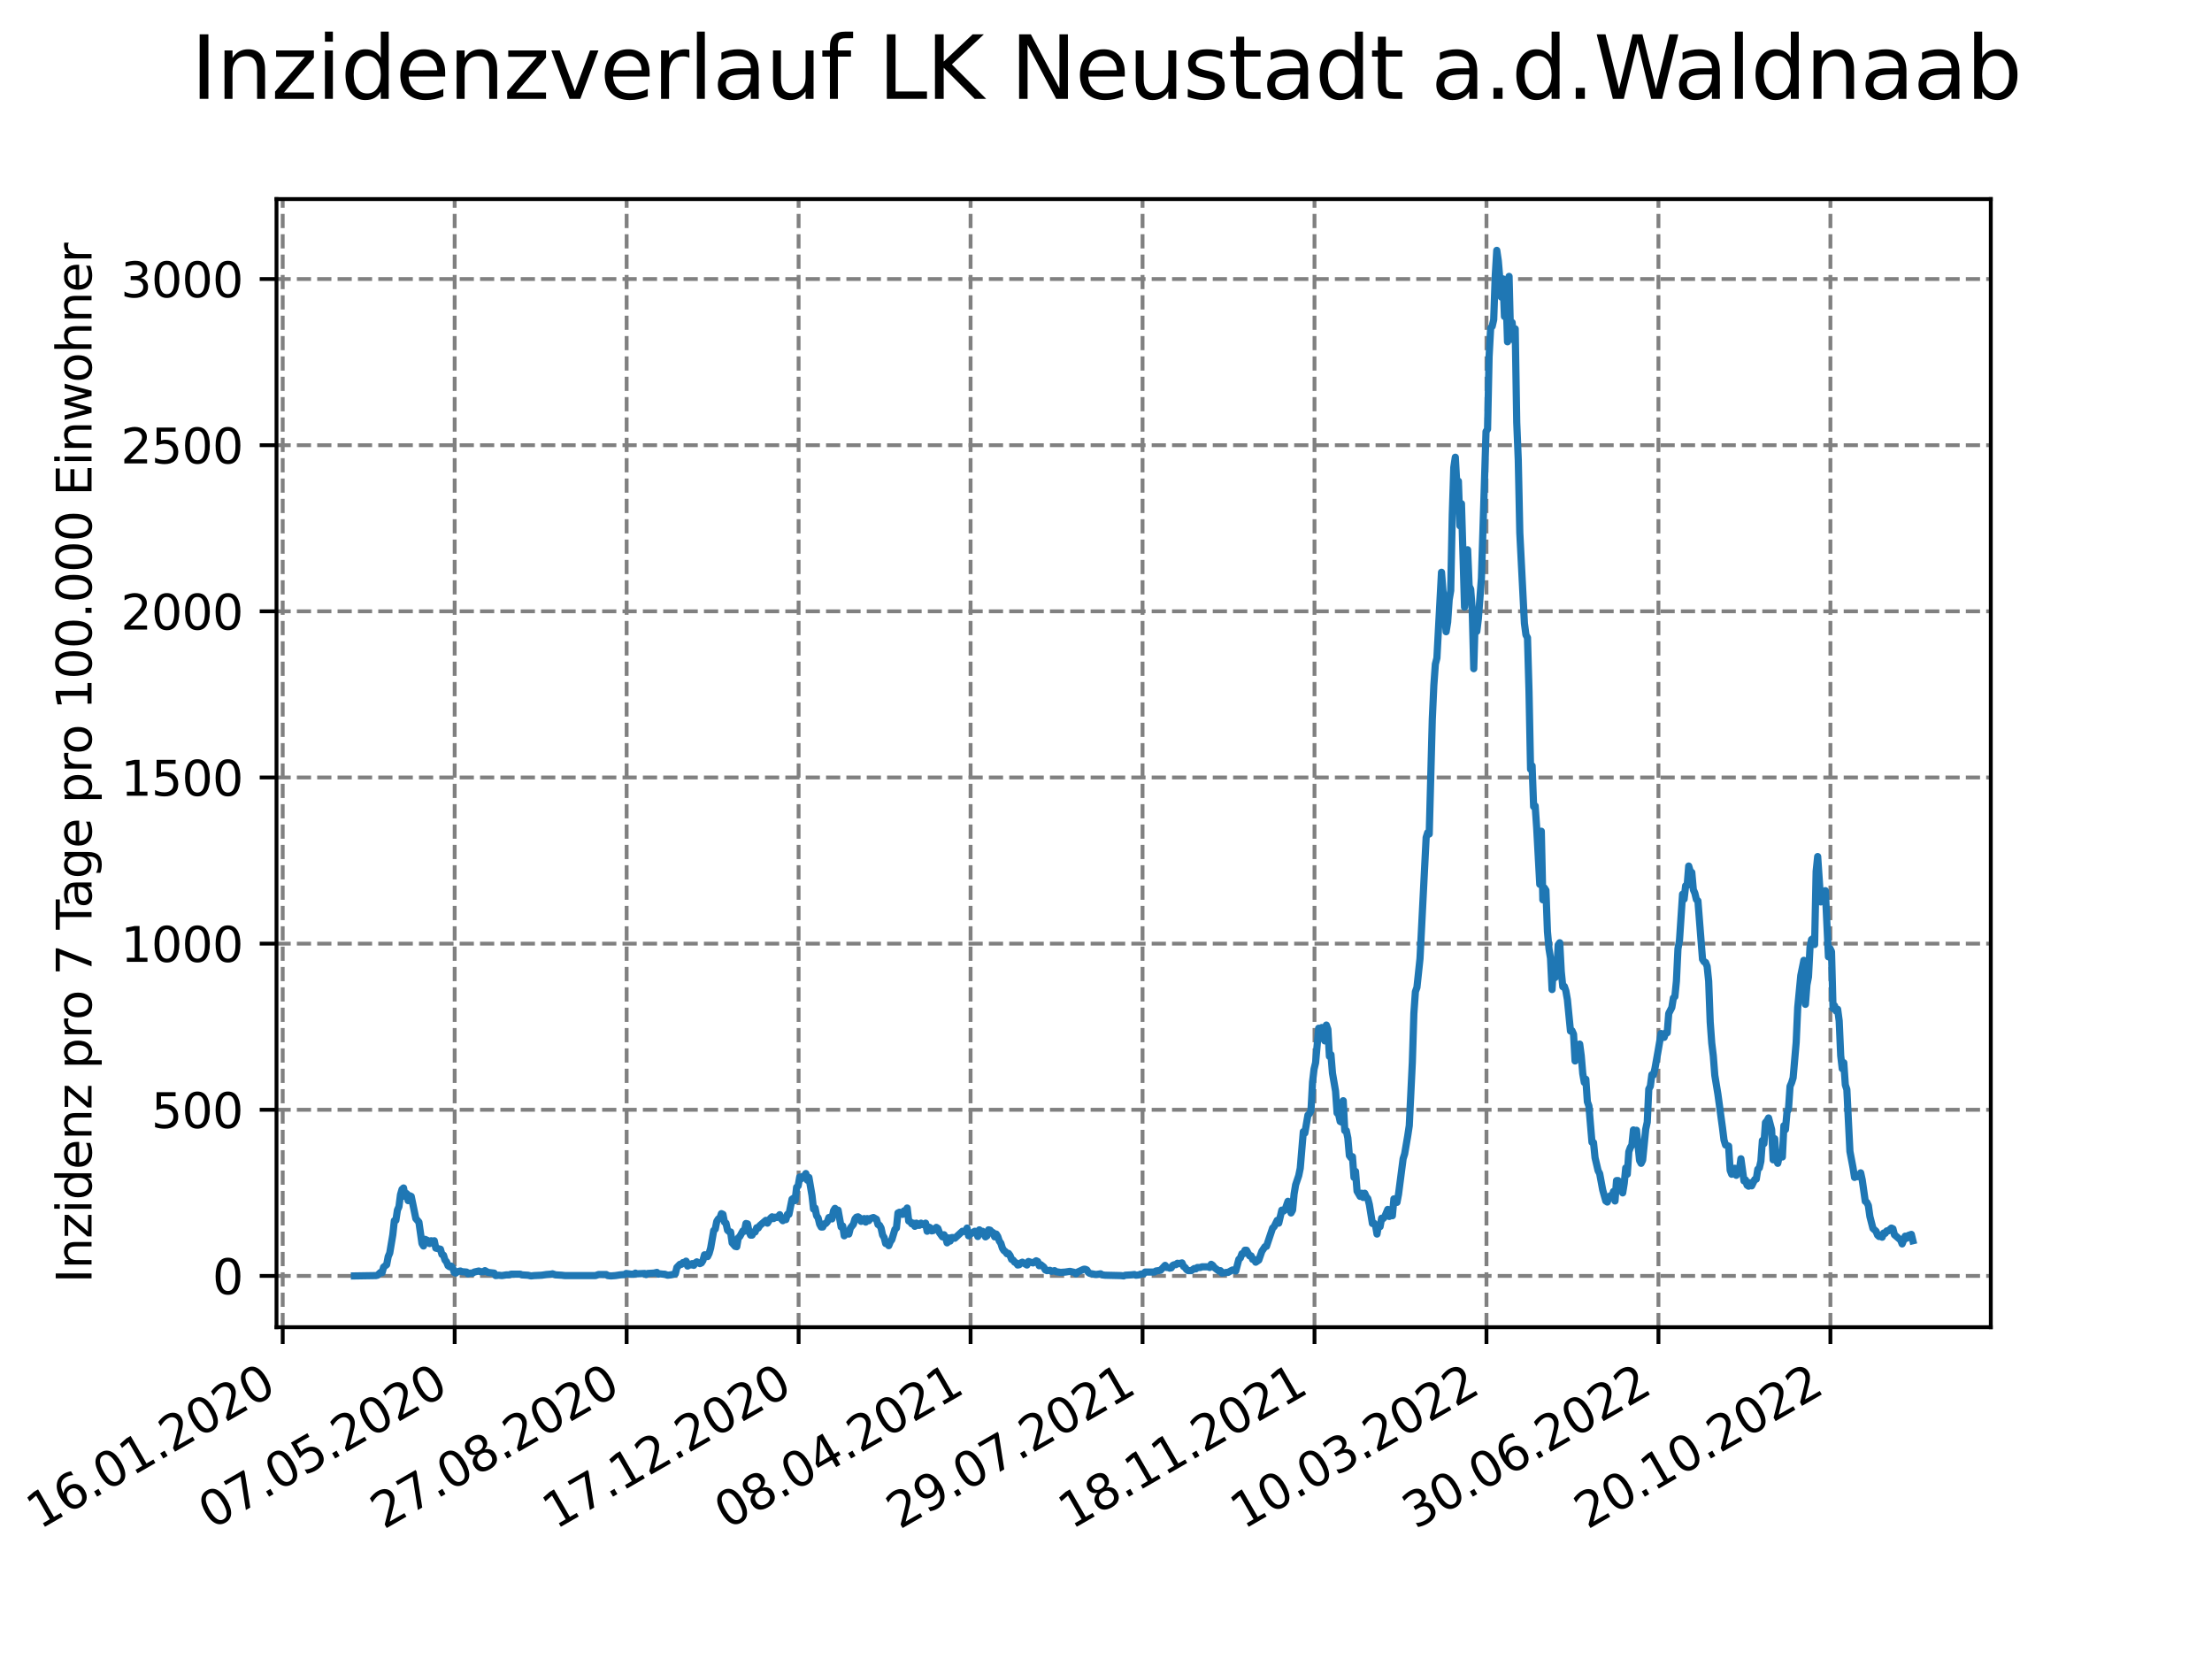 <?xml version="1.0" encoding="utf-8" standalone="no"?>
<!DOCTYPE svg PUBLIC "-//W3C//DTD SVG 1.1//EN"
  "http://www.w3.org/Graphics/SVG/1.1/DTD/svg11.dtd">
<svg xmlns:xlink="http://www.w3.org/1999/xlink" width="460.8pt" height="345.6pt" viewBox="0 0 460.8 345.6" xmlns="http://www.w3.org/2000/svg" version="1.1">
 <defs>
  <style type="text/css">*{stroke-linejoin: round; stroke-linecap: butt}</style>
 </defs>
 <g id="figure_1">
  <g id="patch_1">
   <path d="M 0 345.6 
L 460.8 345.6 
L 460.8 0 
L 0 0 
z
" style="fill: #ffffff"/>
  </g>
  <g id="axes_1">
   <g id="patch_2">
    <path d="M 57.6 276.48 
L 414.72 276.48 
L 414.72 41.472 
L 57.6 41.472 
z
" style="fill: #ffffff"/>
   </g>
   <g id="matplotlib.axis_1">
    <g id="xtick_1">
     <g id="line2d_1">
      <path d="M 58.893 276.48 
L 58.893 41.472 
" clip-path="url(#pfc3d1050f8)" style="fill: none; stroke-dasharray: 2.96,1.28; stroke-dashoffset: 0; stroke: #808080; stroke-width: 0.8"/>
     </g>
     <g id="line2d_2">
      <defs>
       <path id="m22b690019f" d="M 0 0 
L 0 3.5 
" style="stroke: #000000; stroke-width: 0.8"/>
      </defs>
      <g>
       <use xlink:href="#m22b690019f" x="58.893" y="276.48" style="stroke: #000000; stroke-width: 0.8"/>
      </g>
     </g>
     <g id="text_1">
      <!-- 16.01.2020 -->
      <g transform="translate(8.268 318.689) rotate(-30) scale(0.1 -0.1)">
       <defs>
        <path id="DejaVuSans-31" d="M 794 531 
L 1825 531 
L 1825 4091 
L 703 3866 
L 703 4441 
L 1819 4666 
L 2450 4666 
L 2450 531 
L 3481 531 
L 3481 0 
L 794 0 
L 794 531 
z
" transform="scale(0.016)"/>
        <path id="DejaVuSans-36" d="M 2113 2584 
Q 1688 2584 1439 2293 
Q 1191 2003 1191 1497 
Q 1191 994 1439 701 
Q 1688 409 2113 409 
Q 2538 409 2786 701 
Q 3034 994 3034 1497 
Q 3034 2003 2786 2293 
Q 2538 2584 2113 2584 
z
M 3366 4563 
L 3366 3988 
Q 3128 4100 2886 4159 
Q 2644 4219 2406 4219 
Q 1781 4219 1451 3797 
Q 1122 3375 1075 2522 
Q 1259 2794 1537 2939 
Q 1816 3084 2150 3084 
Q 2853 3084 3261 2657 
Q 3669 2231 3669 1497 
Q 3669 778 3244 343 
Q 2819 -91 2113 -91 
Q 1303 -91 875 529 
Q 447 1150 447 2328 
Q 447 3434 972 4092 
Q 1497 4750 2381 4750 
Q 2619 4750 2861 4703 
Q 3103 4656 3366 4563 
z
" transform="scale(0.016)"/>
        <path id="DejaVuSans-2e" d="M 684 794 
L 1344 794 
L 1344 0 
L 684 0 
L 684 794 
z
" transform="scale(0.016)"/>
        <path id="DejaVuSans-30" d="M 2034 4250 
Q 1547 4250 1301 3770 
Q 1056 3291 1056 2328 
Q 1056 1369 1301 889 
Q 1547 409 2034 409 
Q 2525 409 2770 889 
Q 3016 1369 3016 2328 
Q 3016 3291 2770 3770 
Q 2525 4250 2034 4250 
z
M 2034 4750 
Q 2819 4750 3233 4129 
Q 3647 3509 3647 2328 
Q 3647 1150 3233 529 
Q 2819 -91 2034 -91 
Q 1250 -91 836 529 
Q 422 1150 422 2328 
Q 422 3509 836 4129 
Q 1250 4750 2034 4750 
z
" transform="scale(0.016)"/>
        <path id="DejaVuSans-32" d="M 1228 531 
L 3431 531 
L 3431 0 
L 469 0 
L 469 531 
Q 828 903 1448 1529 
Q 2069 2156 2228 2338 
Q 2531 2678 2651 2914 
Q 2772 3150 2772 3378 
Q 2772 3750 2511 3984 
Q 2250 4219 1831 4219 
Q 1534 4219 1204 4116 
Q 875 4013 500 3803 
L 500 4441 
Q 881 4594 1212 4672 
Q 1544 4750 1819 4750 
Q 2544 4750 2975 4387 
Q 3406 4025 3406 3419 
Q 3406 3131 3298 2873 
Q 3191 2616 2906 2266 
Q 2828 2175 2409 1742 
Q 1991 1309 1228 531 
z
" transform="scale(0.016)"/>
       </defs>
       <use xlink:href="#DejaVuSans-31"/>
       <use xlink:href="#DejaVuSans-36" x="63.623"/>
       <use xlink:href="#DejaVuSans-2e" x="127.246"/>
       <use xlink:href="#DejaVuSans-30" x="159.033"/>
       <use xlink:href="#DejaVuSans-31" x="222.656"/>
       <use xlink:href="#DejaVuSans-2e" x="286.279"/>
       <use xlink:href="#DejaVuSans-32" x="318.066"/>
       <use xlink:href="#DejaVuSans-30" x="381.689"/>
       <use xlink:href="#DejaVuSans-32" x="445.312"/>
       <use xlink:href="#DejaVuSans-30" x="508.936"/>
      </g>
     </g>
    </g>
    <g id="xtick_2">
     <g id="line2d_3">
      <path d="M 94.717 276.48 
L 94.717 41.472 
" clip-path="url(#pfc3d1050f8)" style="fill: none; stroke-dasharray: 2.96,1.28; stroke-dashoffset: 0; stroke: #808080; stroke-width: 0.8"/>
     </g>
     <g id="line2d_4">
      <g>
       <use xlink:href="#m22b690019f" x="94.717" y="276.48" style="stroke: #000000; stroke-width: 0.8"/>
      </g>
     </g>
     <g id="text_2">
      <!-- 07.05.2020 -->
      <g transform="translate(44.091 318.689) rotate(-30) scale(0.1 -0.1)">
       <defs>
        <path id="DejaVuSans-37" d="M 525 4666 
L 3525 4666 
L 3525 4397 
L 1831 0 
L 1172 0 
L 2766 4134 
L 525 4134 
L 525 4666 
z
" transform="scale(0.016)"/>
        <path id="DejaVuSans-35" d="M 691 4666 
L 3169 4666 
L 3169 4134 
L 1269 4134 
L 1269 2991 
Q 1406 3038 1543 3061 
Q 1681 3084 1819 3084 
Q 2600 3084 3056 2656 
Q 3513 2228 3513 1497 
Q 3513 744 3044 326 
Q 2575 -91 1722 -91 
Q 1428 -91 1123 -41 
Q 819 9 494 109 
L 494 744 
Q 775 591 1075 516 
Q 1375 441 1709 441 
Q 2250 441 2565 725 
Q 2881 1009 2881 1497 
Q 2881 1984 2565 2268 
Q 2250 2553 1709 2553 
Q 1456 2553 1204 2497 
Q 953 2441 691 2322 
L 691 4666 
z
" transform="scale(0.016)"/>
       </defs>
       <use xlink:href="#DejaVuSans-30"/>
       <use xlink:href="#DejaVuSans-37" x="63.623"/>
       <use xlink:href="#DejaVuSans-2e" x="127.246"/>
       <use xlink:href="#DejaVuSans-30" x="159.033"/>
       <use xlink:href="#DejaVuSans-35" x="222.656"/>
       <use xlink:href="#DejaVuSans-2e" x="286.279"/>
       <use xlink:href="#DejaVuSans-32" x="318.066"/>
       <use xlink:href="#DejaVuSans-30" x="381.689"/>
       <use xlink:href="#DejaVuSans-32" x="445.312"/>
       <use xlink:href="#DejaVuSans-30" x="508.936"/>
      </g>
     </g>
    </g>
    <g id="xtick_3">
     <g id="line2d_5">
      <path d="M 130.541 276.48 
L 130.541 41.472 
" clip-path="url(#pfc3d1050f8)" style="fill: none; stroke-dasharray: 2.96,1.28; stroke-dashoffset: 0; stroke: #808080; stroke-width: 0.8"/>
     </g>
     <g id="line2d_6">
      <g>
       <use xlink:href="#m22b690019f" x="130.541" y="276.48" style="stroke: #000000; stroke-width: 0.8"/>
      </g>
     </g>
     <g id="text_3">
      <!-- 27.08.2020 -->
      <g transform="translate(79.915 318.689) rotate(-30) scale(0.1 -0.1)">
       <defs>
        <path id="DejaVuSans-38" d="M 2034 2216 
Q 1584 2216 1326 1975 
Q 1069 1734 1069 1313 
Q 1069 891 1326 650 
Q 1584 409 2034 409 
Q 2484 409 2743 651 
Q 3003 894 3003 1313 
Q 3003 1734 2745 1975 
Q 2488 2216 2034 2216 
z
M 1403 2484 
Q 997 2584 770 2862 
Q 544 3141 544 3541 
Q 544 4100 942 4425 
Q 1341 4750 2034 4750 
Q 2731 4750 3128 4425 
Q 3525 4100 3525 3541 
Q 3525 3141 3298 2862 
Q 3072 2584 2669 2484 
Q 3125 2378 3379 2068 
Q 3634 1759 3634 1313 
Q 3634 634 3220 271 
Q 2806 -91 2034 -91 
Q 1263 -91 848 271 
Q 434 634 434 1313 
Q 434 1759 690 2068 
Q 947 2378 1403 2484 
z
M 1172 3481 
Q 1172 3119 1398 2916 
Q 1625 2713 2034 2713 
Q 2441 2713 2670 2916 
Q 2900 3119 2900 3481 
Q 2900 3844 2670 4047 
Q 2441 4250 2034 4250 
Q 1625 4250 1398 4047 
Q 1172 3844 1172 3481 
z
" transform="scale(0.016)"/>
       </defs>
       <use xlink:href="#DejaVuSans-32"/>
       <use xlink:href="#DejaVuSans-37" x="63.623"/>
       <use xlink:href="#DejaVuSans-2e" x="127.246"/>
       <use xlink:href="#DejaVuSans-30" x="159.033"/>
       <use xlink:href="#DejaVuSans-38" x="222.656"/>
       <use xlink:href="#DejaVuSans-2e" x="286.279"/>
       <use xlink:href="#DejaVuSans-32" x="318.066"/>
       <use xlink:href="#DejaVuSans-30" x="381.689"/>
       <use xlink:href="#DejaVuSans-32" x="445.312"/>
       <use xlink:href="#DejaVuSans-30" x="508.936"/>
      </g>
     </g>
    </g>
    <g id="xtick_4">
     <g id="line2d_7">
      <path d="M 166.365 276.48 
L 166.365 41.472 
" clip-path="url(#pfc3d1050f8)" style="fill: none; stroke-dasharray: 2.96,1.28; stroke-dashoffset: 0; stroke: #808080; stroke-width: 0.8"/>
     </g>
     <g id="line2d_8">
      <g>
       <use xlink:href="#m22b690019f" x="166.365" y="276.48" style="stroke: #000000; stroke-width: 0.8"/>
      </g>
     </g>
     <g id="text_4">
      <!-- 17.12.2020 -->
      <g transform="translate(115.739 318.689) rotate(-30) scale(0.1 -0.1)">
       <use xlink:href="#DejaVuSans-31"/>
       <use xlink:href="#DejaVuSans-37" x="63.623"/>
       <use xlink:href="#DejaVuSans-2e" x="127.246"/>
       <use xlink:href="#DejaVuSans-31" x="159.033"/>
       <use xlink:href="#DejaVuSans-32" x="222.656"/>
       <use xlink:href="#DejaVuSans-2e" x="286.279"/>
       <use xlink:href="#DejaVuSans-32" x="318.066"/>
       <use xlink:href="#DejaVuSans-30" x="381.689"/>
       <use xlink:href="#DejaVuSans-32" x="445.312"/>
       <use xlink:href="#DejaVuSans-30" x="508.936"/>
      </g>
     </g>
    </g>
    <g id="xtick_5">
     <g id="line2d_9">
      <path d="M 202.189 276.48 
L 202.189 41.472 
" clip-path="url(#pfc3d1050f8)" style="fill: none; stroke-dasharray: 2.96,1.28; stroke-dashoffset: 0; stroke: #808080; stroke-width: 0.8"/>
     </g>
     <g id="line2d_10">
      <g>
       <use xlink:href="#m22b690019f" x="202.189" y="276.48" style="stroke: #000000; stroke-width: 0.8"/>
      </g>
     </g>
     <g id="text_5">
      <!-- 08.04.2021 -->
      <g transform="translate(151.563 318.689) rotate(-30) scale(0.1 -0.1)">
       <defs>
        <path id="DejaVuSans-34" d="M 2419 4116 
L 825 1625 
L 2419 1625 
L 2419 4116 
z
M 2253 4666 
L 3047 4666 
L 3047 1625 
L 3713 1625 
L 3713 1100 
L 3047 1100 
L 3047 0 
L 2419 0 
L 2419 1100 
L 313 1100 
L 313 1709 
L 2253 4666 
z
" transform="scale(0.016)"/>
       </defs>
       <use xlink:href="#DejaVuSans-30"/>
       <use xlink:href="#DejaVuSans-38" x="63.623"/>
       <use xlink:href="#DejaVuSans-2e" x="127.246"/>
       <use xlink:href="#DejaVuSans-30" x="159.033"/>
       <use xlink:href="#DejaVuSans-34" x="222.656"/>
       <use xlink:href="#DejaVuSans-2e" x="286.279"/>
       <use xlink:href="#DejaVuSans-32" x="318.066"/>
       <use xlink:href="#DejaVuSans-30" x="381.689"/>
       <use xlink:href="#DejaVuSans-32" x="445.312"/>
       <use xlink:href="#DejaVuSans-31" x="508.936"/>
      </g>
     </g>
    </g>
    <g id="xtick_6">
     <g id="line2d_11">
      <path d="M 238.013 276.48 
L 238.013 41.472 
" clip-path="url(#pfc3d1050f8)" style="fill: none; stroke-dasharray: 2.96,1.28; stroke-dashoffset: 0; stroke: #808080; stroke-width: 0.8"/>
     </g>
     <g id="line2d_12">
      <g>
       <use xlink:href="#m22b690019f" x="238.013" y="276.48" style="stroke: #000000; stroke-width: 0.8"/>
      </g>
     </g>
     <g id="text_6">
      <!-- 29.07.2021 -->
      <g transform="translate(187.387 318.689) rotate(-30) scale(0.1 -0.1)">
       <defs>
        <path id="DejaVuSans-39" d="M 703 97 
L 703 672 
Q 941 559 1184 500 
Q 1428 441 1663 441 
Q 2288 441 2617 861 
Q 2947 1281 2994 2138 
Q 2813 1869 2534 1725 
Q 2256 1581 1919 1581 
Q 1219 1581 811 2004 
Q 403 2428 403 3163 
Q 403 3881 828 4315 
Q 1253 4750 1959 4750 
Q 2769 4750 3195 4129 
Q 3622 3509 3622 2328 
Q 3622 1225 3098 567 
Q 2575 -91 1691 -91 
Q 1453 -91 1209 -44 
Q 966 3 703 97 
z
M 1959 2075 
Q 2384 2075 2632 2365 
Q 2881 2656 2881 3163 
Q 2881 3666 2632 3958 
Q 2384 4250 1959 4250 
Q 1534 4250 1286 3958 
Q 1038 3666 1038 3163 
Q 1038 2656 1286 2365 
Q 1534 2075 1959 2075 
z
" transform="scale(0.016)"/>
       </defs>
       <use xlink:href="#DejaVuSans-32"/>
       <use xlink:href="#DejaVuSans-39" x="63.623"/>
       <use xlink:href="#DejaVuSans-2e" x="127.246"/>
       <use xlink:href="#DejaVuSans-30" x="159.033"/>
       <use xlink:href="#DejaVuSans-37" x="222.656"/>
       <use xlink:href="#DejaVuSans-2e" x="286.279"/>
       <use xlink:href="#DejaVuSans-32" x="318.066"/>
       <use xlink:href="#DejaVuSans-30" x="381.689"/>
       <use xlink:href="#DejaVuSans-32" x="445.312"/>
       <use xlink:href="#DejaVuSans-31" x="508.936"/>
      </g>
     </g>
    </g>
    <g id="xtick_7">
     <g id="line2d_13">
      <path d="M 273.836 276.48 
L 273.836 41.472 
" clip-path="url(#pfc3d1050f8)" style="fill: none; stroke-dasharray: 2.96,1.28; stroke-dashoffset: 0; stroke: #808080; stroke-width: 0.8"/>
     </g>
     <g id="line2d_14">
      <g>
       <use xlink:href="#m22b690019f" x="273.836" y="276.48" style="stroke: #000000; stroke-width: 0.8"/>
      </g>
     </g>
     <g id="text_7">
      <!-- 18.11.2021 -->
      <g transform="translate(223.211 318.689) rotate(-30) scale(0.1 -0.1)">
       <use xlink:href="#DejaVuSans-31"/>
       <use xlink:href="#DejaVuSans-38" x="63.623"/>
       <use xlink:href="#DejaVuSans-2e" x="127.246"/>
       <use xlink:href="#DejaVuSans-31" x="159.033"/>
       <use xlink:href="#DejaVuSans-31" x="222.656"/>
       <use xlink:href="#DejaVuSans-2e" x="286.279"/>
       <use xlink:href="#DejaVuSans-32" x="318.066"/>
       <use xlink:href="#DejaVuSans-30" x="381.689"/>
       <use xlink:href="#DejaVuSans-32" x="445.312"/>
       <use xlink:href="#DejaVuSans-31" x="508.936"/>
      </g>
     </g>
    </g>
    <g id="xtick_8">
     <g id="line2d_15">
      <path d="M 309.66 276.48 
L 309.66 41.472 
" clip-path="url(#pfc3d1050f8)" style="fill: none; stroke-dasharray: 2.96,1.28; stroke-dashoffset: 0; stroke: #808080; stroke-width: 0.8"/>
     </g>
     <g id="line2d_16">
      <g>
       <use xlink:href="#m22b690019f" x="309.66" y="276.48" style="stroke: #000000; stroke-width: 0.8"/>
      </g>
     </g>
     <g id="text_8">
      <!-- 10.03.2022 -->
      <g transform="translate(259.035 318.689) rotate(-30) scale(0.1 -0.1)">
       <defs>
        <path id="DejaVuSans-33" d="M 2597 2516 
Q 3050 2419 3304 2112 
Q 3559 1806 3559 1356 
Q 3559 666 3084 287 
Q 2609 -91 1734 -91 
Q 1441 -91 1130 -33 
Q 819 25 488 141 
L 488 750 
Q 750 597 1062 519 
Q 1375 441 1716 441 
Q 2309 441 2620 675 
Q 2931 909 2931 1356 
Q 2931 1769 2642 2001 
Q 2353 2234 1838 2234 
L 1294 2234 
L 1294 2753 
L 1863 2753 
Q 2328 2753 2575 2939 
Q 2822 3125 2822 3475 
Q 2822 3834 2567 4026 
Q 2313 4219 1838 4219 
Q 1578 4219 1281 4162 
Q 984 4106 628 3988 
L 628 4550 
Q 988 4650 1302 4700 
Q 1616 4750 1894 4750 
Q 2613 4750 3031 4423 
Q 3450 4097 3450 3541 
Q 3450 3153 3228 2886 
Q 3006 2619 2597 2516 
z
" transform="scale(0.016)"/>
       </defs>
       <use xlink:href="#DejaVuSans-31"/>
       <use xlink:href="#DejaVuSans-30" x="63.623"/>
       <use xlink:href="#DejaVuSans-2e" x="127.246"/>
       <use xlink:href="#DejaVuSans-30" x="159.033"/>
       <use xlink:href="#DejaVuSans-33" x="222.656"/>
       <use xlink:href="#DejaVuSans-2e" x="286.279"/>
       <use xlink:href="#DejaVuSans-32" x="318.066"/>
       <use xlink:href="#DejaVuSans-30" x="381.689"/>
       <use xlink:href="#DejaVuSans-32" x="445.312"/>
       <use xlink:href="#DejaVuSans-32" x="508.936"/>
      </g>
     </g>
    </g>
    <g id="xtick_9">
     <g id="line2d_17">
      <path d="M 345.484 276.48 
L 345.484 41.472 
" clip-path="url(#pfc3d1050f8)" style="fill: none; stroke-dasharray: 2.96,1.28; stroke-dashoffset: 0; stroke: #808080; stroke-width: 0.8"/>
     </g>
     <g id="line2d_18">
      <g>
       <use xlink:href="#m22b690019f" x="345.484" y="276.48" style="stroke: #000000; stroke-width: 0.8"/>
      </g>
     </g>
     <g id="text_9">
      <!-- 30.06.2022 -->
      <g transform="translate(294.859 318.689) rotate(-30) scale(0.1 -0.1)">
       <use xlink:href="#DejaVuSans-33"/>
       <use xlink:href="#DejaVuSans-30" x="63.623"/>
       <use xlink:href="#DejaVuSans-2e" x="127.246"/>
       <use xlink:href="#DejaVuSans-30" x="159.033"/>
       <use xlink:href="#DejaVuSans-36" x="222.656"/>
       <use xlink:href="#DejaVuSans-2e" x="286.279"/>
       <use xlink:href="#DejaVuSans-32" x="318.066"/>
       <use xlink:href="#DejaVuSans-30" x="381.689"/>
       <use xlink:href="#DejaVuSans-32" x="445.312"/>
       <use xlink:href="#DejaVuSans-32" x="508.936"/>
      </g>
     </g>
    </g>
    <g id="xtick_10">
     <g id="line2d_19">
      <path d="M 381.308 276.48 
L 381.308 41.472 
" clip-path="url(#pfc3d1050f8)" style="fill: none; stroke-dasharray: 2.96,1.28; stroke-dashoffset: 0; stroke: #808080; stroke-width: 0.8"/>
     </g>
     <g id="line2d_20">
      <g>
       <use xlink:href="#m22b690019f" x="381.308" y="276.48" style="stroke: #000000; stroke-width: 0.8"/>
      </g>
     </g>
     <g id="text_10">
      <!-- 20.10.2022 -->
      <g transform="translate(330.683 318.689) rotate(-30) scale(0.1 -0.1)">
       <use xlink:href="#DejaVuSans-32"/>
       <use xlink:href="#DejaVuSans-30" x="63.623"/>
       <use xlink:href="#DejaVuSans-2e" x="127.246"/>
       <use xlink:href="#DejaVuSans-31" x="159.033"/>
       <use xlink:href="#DejaVuSans-30" x="222.656"/>
       <use xlink:href="#DejaVuSans-2e" x="286.279"/>
       <use xlink:href="#DejaVuSans-32" x="318.066"/>
       <use xlink:href="#DejaVuSans-30" x="381.689"/>
       <use xlink:href="#DejaVuSans-32" x="445.312"/>
       <use xlink:href="#DejaVuSans-32" x="508.936"/>
      </g>
     </g>
    </g>
   </g>
   <g id="matplotlib.axis_2">
    <g id="ytick_1">
     <g id="line2d_21">
      <path d="M 57.6 265.798 
L 414.72 265.798 
" clip-path="url(#pfc3d1050f8)" style="fill: none; stroke-dasharray: 2.96,1.28; stroke-dashoffset: 0; stroke: #808080; stroke-width: 0.8"/>
     </g>
     <g id="line2d_22">
      <defs>
       <path id="m9f618b9971" d="M 0 0 
L -3.5 0 
" style="stroke: #000000; stroke-width: 0.8"/>
      </defs>
      <g>
       <use xlink:href="#m9f618b9971" x="57.6" y="265.798" style="stroke: #000000; stroke-width: 0.8"/>
      </g>
     </g>
     <g id="text_11">
      <!-- 0 -->
      <g transform="translate(44.237 269.597) scale(0.1 -0.1)">
       <use xlink:href="#DejaVuSans-30"/>
      </g>
     </g>
    </g>
    <g id="ytick_2">
     <g id="line2d_23">
      <path d="M 57.6 231.186 
L 414.72 231.186 
" clip-path="url(#pfc3d1050f8)" style="fill: none; stroke-dasharray: 2.96,1.28; stroke-dashoffset: 0; stroke: #808080; stroke-width: 0.8"/>
     </g>
     <g id="line2d_24">
      <g>
       <use xlink:href="#m9f618b9971" x="57.6" y="231.186" style="stroke: #000000; stroke-width: 0.8"/>
      </g>
     </g>
     <g id="text_12">
      <!-- 500 -->
      <g transform="translate(31.512 234.985) scale(0.1 -0.1)">
       <use xlink:href="#DejaVuSans-35"/>
       <use xlink:href="#DejaVuSans-30" x="63.623"/>
       <use xlink:href="#DejaVuSans-30" x="127.246"/>
      </g>
     </g>
    </g>
    <g id="ytick_3">
     <g id="line2d_25">
      <path d="M 57.6 196.574 
L 414.72 196.574 
" clip-path="url(#pfc3d1050f8)" style="fill: none; stroke-dasharray: 2.96,1.28; stroke-dashoffset: 0; stroke: #808080; stroke-width: 0.8"/>
     </g>
     <g id="line2d_26">
      <g>
       <use xlink:href="#m9f618b9971" x="57.6" y="196.574" style="stroke: #000000; stroke-width: 0.8"/>
      </g>
     </g>
     <g id="text_13">
      <!-- 1000 -->
      <g transform="translate(25.15 200.374) scale(0.1 -0.1)">
       <use xlink:href="#DejaVuSans-31"/>
       <use xlink:href="#DejaVuSans-30" x="63.623"/>
       <use xlink:href="#DejaVuSans-30" x="127.246"/>
       <use xlink:href="#DejaVuSans-30" x="190.869"/>
      </g>
     </g>
    </g>
    <g id="ytick_4">
     <g id="line2d_27">
      <path d="M 57.6 161.963 
L 414.72 161.963 
" clip-path="url(#pfc3d1050f8)" style="fill: none; stroke-dasharray: 2.96,1.28; stroke-dashoffset: 0; stroke: #808080; stroke-width: 0.8"/>
     </g>
     <g id="line2d_28">
      <g>
       <use xlink:href="#m9f618b9971" x="57.6" y="161.963" style="stroke: #000000; stroke-width: 0.8"/>
      </g>
     </g>
     <g id="text_14">
      <!-- 1500 -->
      <g transform="translate(25.15 165.762) scale(0.1 -0.1)">
       <use xlink:href="#DejaVuSans-31"/>
       <use xlink:href="#DejaVuSans-35" x="63.623"/>
       <use xlink:href="#DejaVuSans-30" x="127.246"/>
       <use xlink:href="#DejaVuSans-30" x="190.869"/>
      </g>
     </g>
    </g>
    <g id="ytick_5">
     <g id="line2d_29">
      <path d="M 57.6 127.351 
L 414.72 127.351 
" clip-path="url(#pfc3d1050f8)" style="fill: none; stroke-dasharray: 2.96,1.28; stroke-dashoffset: 0; stroke: #808080; stroke-width: 0.8"/>
     </g>
     <g id="line2d_30">
      <g>
       <use xlink:href="#m9f618b9971" x="57.6" y="127.351" style="stroke: #000000; stroke-width: 0.8"/>
      </g>
     </g>
     <g id="text_15">
      <!-- 2000 -->
      <g transform="translate(25.15 131.15) scale(0.1 -0.1)">
       <use xlink:href="#DejaVuSans-32"/>
       <use xlink:href="#DejaVuSans-30" x="63.623"/>
       <use xlink:href="#DejaVuSans-30" x="127.246"/>
       <use xlink:href="#DejaVuSans-30" x="190.869"/>
      </g>
     </g>
    </g>
    <g id="ytick_6">
     <g id="line2d_31">
      <path d="M 57.6 92.739 
L 414.72 92.739 
" clip-path="url(#pfc3d1050f8)" style="fill: none; stroke-dasharray: 2.96,1.28; stroke-dashoffset: 0; stroke: #808080; stroke-width: 0.8"/>
     </g>
     <g id="line2d_32">
      <g>
       <use xlink:href="#m9f618b9971" x="57.6" y="92.739" style="stroke: #000000; stroke-width: 0.8"/>
      </g>
     </g>
     <g id="text_16">
      <!-- 2500 -->
      <g transform="translate(25.15 96.538) scale(0.1 -0.1)">
       <use xlink:href="#DejaVuSans-32"/>
       <use xlink:href="#DejaVuSans-35" x="63.623"/>
       <use xlink:href="#DejaVuSans-30" x="127.246"/>
       <use xlink:href="#DejaVuSans-30" x="190.869"/>
      </g>
     </g>
    </g>
    <g id="ytick_7">
     <g id="line2d_33">
      <path d="M 57.6 58.127 
L 414.72 58.127 
" clip-path="url(#pfc3d1050f8)" style="fill: none; stroke-dasharray: 2.96,1.28; stroke-dashoffset: 0; stroke: #808080; stroke-width: 0.8"/>
     </g>
     <g id="line2d_34">
      <g>
       <use xlink:href="#m9f618b9971" x="57.6" y="58.127" style="stroke: #000000; stroke-width: 0.8"/>
      </g>
     </g>
     <g id="text_17">
      <!-- 3000 -->
      <g transform="translate(25.15 61.927) scale(0.1 -0.1)">
       <use xlink:href="#DejaVuSans-33"/>
       <use xlink:href="#DejaVuSans-30" x="63.623"/>
       <use xlink:href="#DejaVuSans-30" x="127.246"/>
       <use xlink:href="#DejaVuSans-30" x="190.869"/>
      </g>
     </g>
    </g>
    <g id="text_18">
     <!-- Inzidenz pro 7 Tage pro 100.000 Einwohner -->
     <g transform="translate(19.07 267.301) rotate(-90) scale(0.1 -0.1)">
      <defs>
       <path id="DejaVuSans-49" d="M 628 4666 
L 1259 4666 
L 1259 0 
L 628 0 
L 628 4666 
z
" transform="scale(0.016)"/>
       <path id="DejaVuSans-6e" d="M 3513 2113 
L 3513 0 
L 2938 0 
L 2938 2094 
Q 2938 2591 2744 2837 
Q 2550 3084 2163 3084 
Q 1697 3084 1428 2787 
Q 1159 2491 1159 1978 
L 1159 0 
L 581 0 
L 581 3500 
L 1159 3500 
L 1159 2956 
Q 1366 3272 1645 3428 
Q 1925 3584 2291 3584 
Q 2894 3584 3203 3211 
Q 3513 2838 3513 2113 
z
" transform="scale(0.016)"/>
       <path id="DejaVuSans-7a" d="M 353 3500 
L 3084 3500 
L 3084 2975 
L 922 459 
L 3084 459 
L 3084 0 
L 275 0 
L 275 525 
L 2438 3041 
L 353 3041 
L 353 3500 
z
" transform="scale(0.016)"/>
       <path id="DejaVuSans-69" d="M 603 3500 
L 1178 3500 
L 1178 0 
L 603 0 
L 603 3500 
z
M 603 4863 
L 1178 4863 
L 1178 4134 
L 603 4134 
L 603 4863 
z
" transform="scale(0.016)"/>
       <path id="DejaVuSans-64" d="M 2906 2969 
L 2906 4863 
L 3481 4863 
L 3481 0 
L 2906 0 
L 2906 525 
Q 2725 213 2448 61 
Q 2172 -91 1784 -91 
Q 1150 -91 751 415 
Q 353 922 353 1747 
Q 353 2572 751 3078 
Q 1150 3584 1784 3584 
Q 2172 3584 2448 3432 
Q 2725 3281 2906 2969 
z
M 947 1747 
Q 947 1113 1208 752 
Q 1469 391 1925 391 
Q 2381 391 2643 752 
Q 2906 1113 2906 1747 
Q 2906 2381 2643 2742 
Q 2381 3103 1925 3103 
Q 1469 3103 1208 2742 
Q 947 2381 947 1747 
z
" transform="scale(0.016)"/>
       <path id="DejaVuSans-65" d="M 3597 1894 
L 3597 1613 
L 953 1613 
Q 991 1019 1311 708 
Q 1631 397 2203 397 
Q 2534 397 2845 478 
Q 3156 559 3463 722 
L 3463 178 
Q 3153 47 2828 -22 
Q 2503 -91 2169 -91 
Q 1331 -91 842 396 
Q 353 884 353 1716 
Q 353 2575 817 3079 
Q 1281 3584 2069 3584 
Q 2775 3584 3186 3129 
Q 3597 2675 3597 1894 
z
M 3022 2063 
Q 3016 2534 2758 2815 
Q 2500 3097 2075 3097 
Q 1594 3097 1305 2825 
Q 1016 2553 972 2059 
L 3022 2063 
z
" transform="scale(0.016)"/>
       <path id="DejaVuSans-20" transform="scale(0.016)"/>
       <path id="DejaVuSans-70" d="M 1159 525 
L 1159 -1331 
L 581 -1331 
L 581 3500 
L 1159 3500 
L 1159 2969 
Q 1341 3281 1617 3432 
Q 1894 3584 2278 3584 
Q 2916 3584 3314 3078 
Q 3713 2572 3713 1747 
Q 3713 922 3314 415 
Q 2916 -91 2278 -91 
Q 1894 -91 1617 61 
Q 1341 213 1159 525 
z
M 3116 1747 
Q 3116 2381 2855 2742 
Q 2594 3103 2138 3103 
Q 1681 3103 1420 2742 
Q 1159 2381 1159 1747 
Q 1159 1113 1420 752 
Q 1681 391 2138 391 
Q 2594 391 2855 752 
Q 3116 1113 3116 1747 
z
" transform="scale(0.016)"/>
       <path id="DejaVuSans-72" d="M 2631 2963 
Q 2534 3019 2420 3045 
Q 2306 3072 2169 3072 
Q 1681 3072 1420 2755 
Q 1159 2438 1159 1844 
L 1159 0 
L 581 0 
L 581 3500 
L 1159 3500 
L 1159 2956 
Q 1341 3275 1631 3429 
Q 1922 3584 2338 3584 
Q 2397 3584 2469 3576 
Q 2541 3569 2628 3553 
L 2631 2963 
z
" transform="scale(0.016)"/>
       <path id="DejaVuSans-6f" d="M 1959 3097 
Q 1497 3097 1228 2736 
Q 959 2375 959 1747 
Q 959 1119 1226 758 
Q 1494 397 1959 397 
Q 2419 397 2687 759 
Q 2956 1122 2956 1747 
Q 2956 2369 2687 2733 
Q 2419 3097 1959 3097 
z
M 1959 3584 
Q 2709 3584 3137 3096 
Q 3566 2609 3566 1747 
Q 3566 888 3137 398 
Q 2709 -91 1959 -91 
Q 1206 -91 779 398 
Q 353 888 353 1747 
Q 353 2609 779 3096 
Q 1206 3584 1959 3584 
z
" transform="scale(0.016)"/>
       <path id="DejaVuSans-54" d="M -19 4666 
L 3928 4666 
L 3928 4134 
L 2272 4134 
L 2272 0 
L 1638 0 
L 1638 4134 
L -19 4134 
L -19 4666 
z
" transform="scale(0.016)"/>
       <path id="DejaVuSans-61" d="M 2194 1759 
Q 1497 1759 1228 1600 
Q 959 1441 959 1056 
Q 959 750 1161 570 
Q 1363 391 1709 391 
Q 2188 391 2477 730 
Q 2766 1069 2766 1631 
L 2766 1759 
L 2194 1759 
z
M 3341 1997 
L 3341 0 
L 2766 0 
L 2766 531 
Q 2569 213 2275 61 
Q 1981 -91 1556 -91 
Q 1019 -91 701 211 
Q 384 513 384 1019 
Q 384 1609 779 1909 
Q 1175 2209 1959 2209 
L 2766 2209 
L 2766 2266 
Q 2766 2663 2505 2880 
Q 2244 3097 1772 3097 
Q 1472 3097 1187 3025 
Q 903 2953 641 2809 
L 641 3341 
Q 956 3463 1253 3523 
Q 1550 3584 1831 3584 
Q 2591 3584 2966 3190 
Q 3341 2797 3341 1997 
z
" transform="scale(0.016)"/>
       <path id="DejaVuSans-67" d="M 2906 1791 
Q 2906 2416 2648 2759 
Q 2391 3103 1925 3103 
Q 1463 3103 1205 2759 
Q 947 2416 947 1791 
Q 947 1169 1205 825 
Q 1463 481 1925 481 
Q 2391 481 2648 825 
Q 2906 1169 2906 1791 
z
M 3481 434 
Q 3481 -459 3084 -895 
Q 2688 -1331 1869 -1331 
Q 1566 -1331 1297 -1286 
Q 1028 -1241 775 -1147 
L 775 -588 
Q 1028 -725 1275 -790 
Q 1522 -856 1778 -856 
Q 2344 -856 2625 -561 
Q 2906 -266 2906 331 
L 2906 616 
Q 2728 306 2450 153 
Q 2172 0 1784 0 
Q 1141 0 747 490 
Q 353 981 353 1791 
Q 353 2603 747 3093 
Q 1141 3584 1784 3584 
Q 2172 3584 2450 3431 
Q 2728 3278 2906 2969 
L 2906 3500 
L 3481 3500 
L 3481 434 
z
" transform="scale(0.016)"/>
       <path id="DejaVuSans-45" d="M 628 4666 
L 3578 4666 
L 3578 4134 
L 1259 4134 
L 1259 2753 
L 3481 2753 
L 3481 2222 
L 1259 2222 
L 1259 531 
L 3634 531 
L 3634 0 
L 628 0 
L 628 4666 
z
" transform="scale(0.016)"/>
       <path id="DejaVuSans-77" d="M 269 3500 
L 844 3500 
L 1563 769 
L 2278 3500 
L 2956 3500 
L 3675 769 
L 4391 3500 
L 4966 3500 
L 4050 0 
L 3372 0 
L 2619 2869 
L 1863 0 
L 1184 0 
L 269 3500 
z
" transform="scale(0.016)"/>
       <path id="DejaVuSans-68" d="M 3513 2113 
L 3513 0 
L 2938 0 
L 2938 2094 
Q 2938 2591 2744 2837 
Q 2550 3084 2163 3084 
Q 1697 3084 1428 2787 
Q 1159 2491 1159 1978 
L 1159 0 
L 581 0 
L 581 4863 
L 1159 4863 
L 1159 2956 
Q 1366 3272 1645 3428 
Q 1925 3584 2291 3584 
Q 2894 3584 3203 3211 
Q 3513 2838 3513 2113 
z
" transform="scale(0.016)"/>
      </defs>
      <use xlink:href="#DejaVuSans-49"/>
      <use xlink:href="#DejaVuSans-6e" x="29.492"/>
      <use xlink:href="#DejaVuSans-7a" x="92.871"/>
      <use xlink:href="#DejaVuSans-69" x="145.361"/>
      <use xlink:href="#DejaVuSans-64" x="173.145"/>
      <use xlink:href="#DejaVuSans-65" x="236.621"/>
      <use xlink:href="#DejaVuSans-6e" x="298.145"/>
      <use xlink:href="#DejaVuSans-7a" x="361.523"/>
      <use xlink:href="#DejaVuSans-20" x="414.014"/>
      <use xlink:href="#DejaVuSans-70" x="445.801"/>
      <use xlink:href="#DejaVuSans-72" x="509.277"/>
      <use xlink:href="#DejaVuSans-6f" x="548.141"/>
      <use xlink:href="#DejaVuSans-20" x="609.322"/>
      <use xlink:href="#DejaVuSans-37" x="641.109"/>
      <use xlink:href="#DejaVuSans-20" x="704.732"/>
      <use xlink:href="#DejaVuSans-54" x="736.52"/>
      <use xlink:href="#DejaVuSans-61" x="781.104"/>
      <use xlink:href="#DejaVuSans-67" x="842.383"/>
      <use xlink:href="#DejaVuSans-65" x="905.859"/>
      <use xlink:href="#DejaVuSans-20" x="967.383"/>
      <use xlink:href="#DejaVuSans-70" x="999.17"/>
      <use xlink:href="#DejaVuSans-72" x="1062.646"/>
      <use xlink:href="#DejaVuSans-6f" x="1101.51"/>
      <use xlink:href="#DejaVuSans-20" x="1162.691"/>
      <use xlink:href="#DejaVuSans-31" x="1194.479"/>
      <use xlink:href="#DejaVuSans-30" x="1258.102"/>
      <use xlink:href="#DejaVuSans-30" x="1321.725"/>
      <use xlink:href="#DejaVuSans-2e" x="1385.348"/>
      <use xlink:href="#DejaVuSans-30" x="1417.135"/>
      <use xlink:href="#DejaVuSans-30" x="1480.758"/>
      <use xlink:href="#DejaVuSans-30" x="1544.381"/>
      <use xlink:href="#DejaVuSans-20" x="1608.004"/>
      <use xlink:href="#DejaVuSans-45" x="1639.791"/>
      <use xlink:href="#DejaVuSans-69" x="1702.975"/>
      <use xlink:href="#DejaVuSans-6e" x="1730.758"/>
      <use xlink:href="#DejaVuSans-77" x="1794.137"/>
      <use xlink:href="#DejaVuSans-6f" x="1875.924"/>
      <use xlink:href="#DejaVuSans-68" x="1937.105"/>
      <use xlink:href="#DejaVuSans-6e" x="2000.484"/>
      <use xlink:href="#DejaVuSans-65" x="2063.863"/>
      <use xlink:href="#DejaVuSans-72" x="2125.387"/>
     </g>
    </g>
   </g>
   <g id="line2d_35">
    <path d="M 73.833 265.798 
L 78.311 265.725 
L 78.631 265.651 
L 79.27 265.065 
L 79.59 265.138 
L 79.91 263.966 
L 80.55 263.453 
L 80.87 261.767 
L 81.189 261.034 
L 81.829 257.223 
L 82.149 254.291 
L 82.469 254.218 
L 82.789 252.092 
L 83.109 251.359 
L 83.428 248.868 
L 83.748 247.768 
L 84.068 247.475 
L 84.388 249.234 
L 84.708 248.648 
L 85.028 250.114 
L 85.348 249.087 
L 85.667 249.234 
L 86.627 253.851 
L 87.267 254.584 
L 87.906 259.055 
L 88.226 259.568 
L 88.546 258.176 
L 89.186 258.469 
L 89.506 259.055 
L 89.826 258.469 
L 90.145 258.762 
L 90.465 258.469 
L 90.785 260.008 
L 91.745 260.228 
L 92.065 261.327 
L 92.384 261.474 
L 92.704 262.5 
L 93.024 262.866 
L 93.344 263.672 
L 93.664 263.892 
L 93.984 263.746 
L 94.304 264.112 
L 94.623 265.065 
L 94.943 265.211 
L 95.263 264.918 
L 95.903 264.772 
L 96.223 264.918 
L 97.182 264.992 
L 97.502 265.358 
L 97.822 265.211 
L 98.462 265.211 
L 98.782 264.992 
L 99.741 264.772 
L 100.061 264.918 
L 100.701 264.918 
L 101.021 264.698 
L 101.66 265.065 
L 102.3 265.138 
L 102.94 265.211 
L 103.26 265.725 
L 103.899 265.651 
L 104.539 265.725 
L 105.499 265.578 
L 106.138 265.578 
L 106.458 265.431 
L 108.377 265.431 
L 108.697 265.578 
L 109.977 265.651 
L 110.616 265.798 
L 111.256 265.725 
L 112.855 265.651 
L 113.815 265.505 
L 114.774 265.431 
L 115.094 265.358 
L 115.734 265.578 
L 117.013 265.651 
L 117.653 265.725 
L 124.05 265.725 
L 124.69 265.505 
L 126.289 265.505 
L 126.609 265.725 
L 127.249 265.798 
L 128.208 265.725 
L 129.168 265.578 
L 130.128 265.505 
L 130.447 265.285 
L 131.407 265.431 
L 132.047 265.431 
L 132.367 265.211 
L 132.686 265.358 
L 134.286 265.285 
L 134.605 265.505 
L 134.925 265.285 
L 136.205 265.211 
L 136.844 265.065 
L 137.164 265.431 
L 137.484 265.358 
L 138.124 265.431 
L 138.444 265.431 
L 139.083 265.651 
L 139.723 265.578 
L 140.683 265.358 
L 141.003 264.039 
L 141.642 263.379 
L 141.962 263.379 
L 142.282 263.013 
L 142.602 263.086 
L 142.922 262.72 
L 143.242 263.746 
L 143.561 263.306 
L 143.881 263.526 
L 144.201 263.233 
L 144.521 263.599 
L 144.841 263.086 
L 145.161 262.866 
L 145.8 263.233 
L 146.12 263.086 
L 146.44 262.573 
L 146.76 261.4 
L 147.08 261.4 
L 147.4 261.767 
L 147.72 261.107 
L 148.039 260.008 
L 148.679 256.343 
L 148.999 256.05 
L 149.319 254.438 
L 149.639 253.925 
L 149.959 253.778 
L 150.278 252.825 
L 150.598 252.972 
L 150.918 254.584 
L 151.238 254.804 
L 151.558 256.27 
L 151.878 256.563 
L 152.198 256.636 
L 152.517 258.908 
L 153.157 259.641 
L 153.477 259.715 
L 153.797 257.882 
L 154.117 257.589 
L 154.756 256.417 
L 155.076 256.49 
L 155.396 254.877 
L 155.716 254.951 
L 156.036 256.563 
L 156.356 257.296 
L 156.676 257.296 
L 156.995 256.636 
L 157.315 256.636 
L 157.635 255.757 
L 157.955 255.83 
L 158.275 255.317 
L 159.554 254.218 
L 159.874 254.804 
L 160.514 253.778 
L 160.834 253.485 
L 161.154 253.851 
L 161.473 253.558 
L 161.793 253.631 
L 162.113 253.485 
L 162.433 253.045 
L 162.753 253.925 
L 163.073 254.291 
L 163.393 253.778 
L 163.712 254.071 
L 164.032 252.972 
L 164.352 252.972 
L 164.992 249.82 
L 165.312 249.6 
L 165.632 250.114 
L 165.951 247.328 
L 166.271 247.035 
L 166.591 245.203 
L 166.911 245.569 
L 167.231 245.056 
L 167.551 245.13 
L 167.871 244.47 
L 168.19 245.863 
L 168.51 245.276 
L 169.15 249.014 
L 169.47 251.873 
L 169.79 251.653 
L 170.11 253.265 
L 170.429 253.705 
L 170.749 255.024 
L 171.069 255.61 
L 171.389 255.61 
L 171.709 254.951 
L 172.029 254.877 
L 172.349 254.511 
L 172.668 253.631 
L 172.988 253.558 
L 173.308 253.925 
L 173.628 252.239 
L 173.948 251.726 
L 174.268 252.312 
L 174.588 252.092 
L 175.227 255.61 
L 175.547 255.39 
L 175.867 257.443 
L 176.507 256.636 
L 176.827 257.076 
L 177.146 255.83 
L 177.786 255.024 
L 178.106 253.925 
L 178.426 253.558 
L 178.746 253.485 
L 179.066 253.705 
L 179.385 254.438 
L 179.705 253.998 
L 180.025 253.851 
L 180.345 254.584 
L 180.665 253.851 
L 180.985 254.291 
L 181.305 253.851 
L 181.944 253.631 
L 182.584 253.998 
L 182.904 255.097 
L 183.224 255.244 
L 183.544 255.83 
L 183.863 257.296 
L 184.183 257.809 
L 184.503 259.055 
L 184.823 259.055 
L 185.143 259.495 
L 185.463 258.689 
L 185.783 258.249 
L 186.422 256.123 
L 186.742 255.83 
L 187.062 252.679 
L 187.382 252.532 
L 187.702 252.605 
L 188.022 252.972 
L 188.341 252.239 
L 188.661 252.312 
L 188.981 251.653 
L 189.301 254.364 
L 189.621 254.511 
L 189.941 254.951 
L 190.261 254.804 
L 190.58 255.464 
L 190.9 254.804 
L 191.22 255.244 
L 191.54 255.244 
L 191.86 254.804 
L 192.18 255.097 
L 192.5 255.024 
L 192.819 254.804 
L 193.139 256.49 
L 193.459 255.61 
L 193.779 255.757 
L 194.099 256.417 
L 194.419 256.343 
L 195.058 255.684 
L 195.378 255.904 
L 195.698 256.783 
L 196.338 257.663 
L 196.658 257.223 
L 196.978 257.809 
L 197.297 258.908 
L 197.617 257.882 
L 197.937 258.542 
L 198.257 257.809 
L 198.577 257.809 
L 198.897 257.956 
L 200.496 256.49 
L 201.136 256.563 
L 201.456 255.83 
L 201.775 257.443 
L 202.095 257.076 
L 202.415 256.93 
L 203.055 256.49 
L 203.375 256.563 
L 203.695 257.589 
L 204.014 256.197 
L 204.334 256.563 
L 204.654 256.49 
L 205.294 257.663 
L 205.614 257.443 
L 205.934 256.197 
L 206.253 256.27 
L 206.573 256.636 
L 206.893 256.783 
L 207.213 257.663 
L 207.533 257.076 
L 207.853 257.589 
L 208.173 258.542 
L 208.492 258.982 
L 208.812 260.008 
L 209.132 260.521 
L 209.452 260.741 
L 209.772 261.18 
L 210.092 261.107 
L 210.412 261.547 
L 210.731 262.353 
L 211.051 262.5 
L 211.371 262.939 
L 211.691 263.086 
L 212.011 263.526 
L 212.331 263.453 
L 212.651 263.086 
L 212.97 262.939 
L 213.93 263.526 
L 214.25 262.793 
L 214.89 263.013 
L 215.209 263.086 
L 215.849 262.646 
L 216.169 262.793 
L 216.489 263.672 
L 216.809 263.453 
L 217.448 263.966 
L 217.768 264.552 
L 218.088 264.698 
L 218.728 264.625 
L 219.048 264.845 
L 219.687 264.698 
L 220.007 264.918 
L 220.967 265.065 
L 221.926 264.992 
L 222.886 264.845 
L 223.846 265.065 
L 224.165 265.358 
L 224.485 264.992 
L 225.765 264.405 
L 226.085 264.405 
L 226.404 264.552 
L 226.724 265.065 
L 227.044 265.285 
L 228.324 265.505 
L 229.283 265.358 
L 229.603 265.578 
L 230.243 265.651 
L 233.441 265.725 
L 234.081 265.798 
L 234.401 265.651 
L 235.68 265.578 
L 236.32 265.505 
L 236.64 265.651 
L 237.279 265.578 
L 237.599 265.431 
L 238.239 265.358 
L 238.559 264.992 
L 240.478 264.992 
L 240.798 264.772 
L 241.757 264.625 
L 242.717 263.599 
L 243.037 264.039 
L 243.357 264.039 
L 243.677 264.185 
L 243.996 264.112 
L 244.316 263.599 
L 244.636 263.453 
L 244.956 263.453 
L 245.276 263.159 
L 245.596 263.233 
L 246.235 263.086 
L 246.555 263.819 
L 246.875 264.039 
L 247.195 264.479 
L 247.515 264.698 
L 248.155 264.698 
L 248.794 264.259 
L 249.114 264.332 
L 249.434 264.039 
L 250.074 264.039 
L 250.394 263.892 
L 251.673 263.892 
L 251.993 264.039 
L 252.313 263.379 
L 252.633 263.599 
L 252.952 264.039 
L 253.912 264.772 
L 254.232 264.698 
L 254.552 265.211 
L 255.511 265.065 
L 255.831 265.065 
L 256.471 264.698 
L 256.791 264.552 
L 257.43 264.772 
L 258.07 262.353 
L 258.39 262.06 
L 258.71 261.18 
L 259.03 261.18 
L 259.35 260.448 
L 259.669 260.448 
L 260.309 261.62 
L 260.629 261.62 
L 260.949 262.353 
L 261.269 262.353 
L 261.589 262.939 
L 262.228 262.5 
L 262.868 260.667 
L 263.508 259.715 
L 263.828 259.641 
L 265.107 255.83 
L 265.427 255.537 
L 266.067 254.218 
L 266.386 254.804 
L 267.026 252.092 
L 267.346 252.312 
L 267.666 252.092 
L 268.306 250.26 
L 268.625 250.48 
L 268.945 252.679 
L 269.265 252.092 
L 269.585 248.721 
L 269.905 246.815 
L 270.545 244.91 
L 270.864 243.371 
L 271.504 235.748 
L 271.824 236.042 
L 272.464 232.304 
L 272.784 232.011 
L 273.103 231.351 
L 273.423 225.414 
L 273.743 222.703 
L 274.063 221.383 
L 274.703 214.201 
L 275.023 216.326 
L 275.342 214.054 
L 275.662 214.347 
L 275.982 216.839 
L 276.302 213.541 
L 276.622 214.421 
L 276.942 220.064 
L 277.262 219.698 
L 277.581 223.582 
L 278.221 227.32 
L 278.541 231.864 
L 278.861 232.157 
L 279.181 233.623 
L 279.501 233.77 
L 279.82 229.299 
L 280.14 235.529 
L 280.46 235.529 
L 280.78 237.068 
L 281.1 240.732 
L 281.42 241.172 
L 281.74 240.952 
L 282.059 245.276 
L 282.379 244.03 
L 282.699 248.135 
L 283.339 249.234 
L 283.659 248.574 
L 283.979 249.454 
L 284.298 248.574 
L 284.618 249.307 
L 284.938 249.674 
L 285.258 250.92 
L 285.898 254.877 
L 286.218 254.804 
L 286.537 255.244 
L 286.857 257.076 
L 287.177 255.171 
L 287.497 255.537 
L 287.817 253.778 
L 288.137 253.851 
L 288.457 253.485 
L 289.096 251.946 
L 289.416 253.412 
L 289.736 251.946 
L 290.056 253.265 
L 290.376 249.747 
L 291.015 250.48 
L 291.335 248.794 
L 292.295 241.392 
L 292.615 240.366 
L 293.254 236.628 
L 293.574 234.503 
L 294.214 221.31 
L 294.534 211.123 
L 294.854 206.579 
L 295.174 205.699 
L 295.813 199.689 
L 297.093 174.477 
L 297.413 173.451 
L 297.732 173.744 
L 298.372 149.851 
L 298.692 142.815 
L 299.012 138.345 
L 299.332 137.099 
L 300.291 119.216 
L 301.251 131.602 
L 301.571 129.623 
L 301.891 124.932 
L 302.21 123.027 
L 302.53 107.342 
L 302.85 97.375 
L 303.17 95.249 
L 303.49 101.039 
L 303.81 100.233 
L 304.13 109.541 
L 304.449 104.924 
L 305.089 126.471 
L 305.729 114.525 
L 306.049 122.074 
L 306.369 122.734 
L 306.688 126.984 
L 307.008 139.297 
L 307.328 128.304 
L 307.648 131.528 
L 307.968 128.89 
L 308.608 120.462 
L 309.567 89.899 
L 309.887 89.386 
L 310.207 74.288 
L 310.527 68.352 
L 310.847 67.985 
L 311.166 66.593 
L 311.486 57.504 
L 311.806 52.154 
L 312.126 54.353 
L 312.766 61.902 
L 313.086 58.091 
L 313.405 65.933 
L 313.725 61.169 
L 314.045 71.21 
L 314.365 57.578 
L 314.685 70.404 
L 315.005 67.179 
L 315.325 70.843 
L 315.644 68.498 
L 315.964 87.994 
L 316.284 95.836 
L 316.604 111.007 
L 317.564 129.843 
L 317.883 132.261 
L 318.203 132.848 
L 318.523 144.135 
L 318.843 160.259 
L 319.163 159.526 
L 319.483 168.027 
L 319.803 167.881 
L 320.122 172.498 
L 320.762 184.225 
L 321.082 173.158 
L 321.402 187.45 
L 321.722 184.958 
L 322.042 185.471 
L 322.361 194.046 
L 322.681 197.637 
L 323.001 199.616 
L 323.321 206.139 
L 323.641 200.129 
L 323.961 203.647 
L 324.281 202.914 
L 324.6 196.831 
L 324.92 196.391 
L 325.24 202.401 
L 325.56 205.553 
L 325.88 205.479 
L 326.2 206.432 
L 326.52 208.264 
L 327.159 214.787 
L 327.479 214.714 
L 327.799 215.447 
L 328.119 221.017 
L 328.439 218.525 
L 328.759 218.232 
L 329.078 217.499 
L 329.398 219.918 
L 329.718 223.655 
L 330.038 225.488 
L 330.358 224.828 
L 330.678 229.519 
L 330.998 230.398 
L 331.637 237.947 
L 331.957 238.02 
L 332.277 241.172 
L 332.917 243.884 
L 333.237 244.47 
L 333.876 247.915 
L 334.516 250.187 
L 334.836 250.407 
L 335.156 249.381 
L 335.476 249.087 
L 335.795 249.454 
L 336.115 248.208 
L 336.435 250.187 
L 336.755 245.936 
L 337.075 245.936 
L 337.395 246.669 
L 337.715 246.522 
L 338.034 248.501 
L 338.354 246.522 
L 338.674 243.297 
L 338.994 244.617 
L 339.314 239.926 
L 339.634 239.047 
L 339.953 238.534 
L 340.273 235.382 
L 340.593 236.115 
L 340.913 235.455 
L 341.553 241.758 
L 341.873 242.345 
L 342.192 241.685 
L 342.832 235.235 
L 343.152 233.77 
L 343.472 226.88 
L 343.792 226.294 
L 344.112 223.875 
L 344.431 223.949 
L 344.751 222.629 
L 345.391 219.038 
L 346.031 215.3 
L 346.67 216.106 
L 346.99 215.154 
L 347.31 215.154 
L 347.63 211.123 
L 348.27 209.877 
L 348.59 207.898 
L 348.909 207.605 
L 349.229 204.38 
L 349.549 197.637 
L 349.869 195.878 
L 350.509 186.277 
L 350.829 187.303 
L 351.148 184.518 
L 351.468 184.445 
L 351.788 180.414 
L 352.108 181.513 
L 352.428 181.733 
L 352.748 185.324 
L 353.068 186.057 
L 353.387 187.376 
L 353.707 187.669 
L 354.667 199.836 
L 354.987 200.349 
L 355.307 200.495 
L 355.626 201.302 
L 355.946 204.38 
L 356.266 212.882 
L 356.586 217.279 
L 356.906 219.918 
L 357.226 224.022 
L 357.865 227.906 
L 358.825 234.942 
L 359.145 237.507 
L 359.465 238.534 
L 360.104 238.753 
L 360.424 243.81 
L 360.744 244.617 
L 361.064 243.444 
L 361.384 243.371 
L 361.704 244.837 
L 362.024 243.664 
L 362.343 243.81 
L 362.663 241.392 
L 363.303 246.009 
L 363.623 245.789 
L 363.943 246.889 
L 364.263 247.109 
L 364.582 246.376 
L 364.902 247.035 
L 365.542 245.716 
L 365.862 245.643 
L 366.182 243.591 
L 366.502 243.297 
L 366.821 241.905 
L 367.141 237.581 
L 367.461 238.24 
L 367.781 233.843 
L 368.101 233.476 
L 368.421 232.89 
L 369.06 235.309 
L 369.38 241.612 
L 369.7 237.214 
L 370.02 241.612 
L 370.34 242.345 
L 370.66 240.806 
L 371.299 241.025 
L 371.619 234.503 
L 371.939 235.309 
L 372.259 231.717 
L 372.579 230.985 
L 372.899 226.294 
L 373.219 225.561 
L 373.538 224.535 
L 374.178 217.133 
L 374.498 209.877 
L 375.138 203.207 
L 375.777 200.056 
L 376.097 209.217 
L 376.417 205.186 
L 376.737 203.5 
L 377.057 197.344 
L 377.377 195.732 
L 377.697 195.512 
L 378.016 196.758 
L 378.336 181.513 
L 378.656 178.435 
L 379.296 187.889 
L 379.616 187.376 
L 379.936 186.204 
L 380.255 185.544 
L 380.895 199.323 
L 381.215 197.564 
L 381.535 198.223 
L 381.855 210.097 
L 382.175 209.51 
L 382.494 210.61 
L 382.814 210.243 
L 383.134 212.662 
L 383.454 219.918 
L 383.774 222.629 
L 384.094 221.383 
L 384.414 226.001 
L 384.733 226.954 
L 385.373 239.853 
L 386.013 243.224 
L 386.333 245.276 
L 386.653 245.056 
L 386.972 245.13 
L 387.292 245.056 
L 387.612 244.324 
L 387.932 245.789 
L 388.572 250.26 
L 388.892 250.48 
L 389.211 251.14 
L 389.531 253.412 
L 390.171 255.904 
L 390.811 256.49 
L 391.131 257.296 
L 391.45 257.589 
L 391.77 257.296 
L 392.09 257.736 
L 392.41 256.856 
L 392.73 256.93 
L 393.05 256.417 
L 393.37 256.417 
L 394.009 255.83 
L 394.329 255.977 
L 394.649 257.223 
L 395.928 258.322 
L 396.248 259.128 
L 396.888 257.516 
L 397.208 257.956 
L 397.528 257.369 
L 398.167 257.149 
L 398.487 258.469 
L 398.487 258.469 
" clip-path="url(#pfc3d1050f8)" style="fill: none; stroke: #1f77b4; stroke-width: 1.5; stroke-linecap: square"/>
   </g>
   <g id="patch_3">
    <path d="M 57.6 276.48 
L 57.6 41.472 
" style="fill: none; stroke: #000000; stroke-width: 0.8; stroke-linejoin: miter; stroke-linecap: square"/>
   </g>
   <g id="patch_4">
    <path d="M 414.72 276.48 
L 414.72 41.472 
" style="fill: none; stroke: #000000; stroke-width: 0.8; stroke-linejoin: miter; stroke-linecap: square"/>
   </g>
   <g id="patch_5">
    <path d="M 57.6 276.48 
L 414.72 276.48 
" style="fill: none; stroke: #000000; stroke-width: 0.8; stroke-linejoin: miter; stroke-linecap: square"/>
   </g>
   <g id="patch_6">
    <path d="M 57.6 41.472 
L 414.72 41.472 
" style="fill: none; stroke: #000000; stroke-width: 0.8; stroke-linejoin: miter; stroke-linecap: square"/>
   </g>
  </g>
  <g id="text_19">
   <!-- Inzidenzverlauf LK Neustadt a.d.Waldnaab -->
   <g transform="translate(39.788 20.589) scale(0.18 -0.18)">
    <defs>
     <path id="DejaVuSans-76" d="M 191 3500 
L 800 3500 
L 1894 563 
L 2988 3500 
L 3597 3500 
L 2284 0 
L 1503 0 
L 191 3500 
z
" transform="scale(0.016)"/>
     <path id="DejaVuSans-6c" d="M 603 4863 
L 1178 4863 
L 1178 0 
L 603 0 
L 603 4863 
z
" transform="scale(0.016)"/>
     <path id="DejaVuSans-75" d="M 544 1381 
L 544 3500 
L 1119 3500 
L 1119 1403 
Q 1119 906 1312 657 
Q 1506 409 1894 409 
Q 2359 409 2629 706 
Q 2900 1003 2900 1516 
L 2900 3500 
L 3475 3500 
L 3475 0 
L 2900 0 
L 2900 538 
Q 2691 219 2414 64 
Q 2138 -91 1772 -91 
Q 1169 -91 856 284 
Q 544 659 544 1381 
z
M 1991 3584 
L 1991 3584 
z
" transform="scale(0.016)"/>
     <path id="DejaVuSans-66" d="M 2375 4863 
L 2375 4384 
L 1825 4384 
Q 1516 4384 1395 4259 
Q 1275 4134 1275 3809 
L 1275 3500 
L 2222 3500 
L 2222 3053 
L 1275 3053 
L 1275 0 
L 697 0 
L 697 3053 
L 147 3053 
L 147 3500 
L 697 3500 
L 697 3744 
Q 697 4328 969 4595 
Q 1241 4863 1831 4863 
L 2375 4863 
z
" transform="scale(0.016)"/>
     <path id="DejaVuSans-4c" d="M 628 4666 
L 1259 4666 
L 1259 531 
L 3531 531 
L 3531 0 
L 628 0 
L 628 4666 
z
" transform="scale(0.016)"/>
     <path id="DejaVuSans-4b" d="M 628 4666 
L 1259 4666 
L 1259 2694 
L 3353 4666 
L 4166 4666 
L 1850 2491 
L 4331 0 
L 3500 0 
L 1259 2247 
L 1259 0 
L 628 0 
L 628 4666 
z
" transform="scale(0.016)"/>
     <path id="DejaVuSans-4e" d="M 628 4666 
L 1478 4666 
L 3547 763 
L 3547 4666 
L 4159 4666 
L 4159 0 
L 3309 0 
L 1241 3903 
L 1241 0 
L 628 0 
L 628 4666 
z
" transform="scale(0.016)"/>
     <path id="DejaVuSans-73" d="M 2834 3397 
L 2834 2853 
Q 2591 2978 2328 3040 
Q 2066 3103 1784 3103 
Q 1356 3103 1142 2972 
Q 928 2841 928 2578 
Q 928 2378 1081 2264 
Q 1234 2150 1697 2047 
L 1894 2003 
Q 2506 1872 2764 1633 
Q 3022 1394 3022 966 
Q 3022 478 2636 193 
Q 2250 -91 1575 -91 
Q 1294 -91 989 -36 
Q 684 19 347 128 
L 347 722 
Q 666 556 975 473 
Q 1284 391 1588 391 
Q 1994 391 2212 530 
Q 2431 669 2431 922 
Q 2431 1156 2273 1281 
Q 2116 1406 1581 1522 
L 1381 1569 
Q 847 1681 609 1914 
Q 372 2147 372 2553 
Q 372 3047 722 3315 
Q 1072 3584 1716 3584 
Q 2034 3584 2315 3537 
Q 2597 3491 2834 3397 
z
" transform="scale(0.016)"/>
     <path id="DejaVuSans-74" d="M 1172 4494 
L 1172 3500 
L 2356 3500 
L 2356 3053 
L 1172 3053 
L 1172 1153 
Q 1172 725 1289 603 
Q 1406 481 1766 481 
L 2356 481 
L 2356 0 
L 1766 0 
Q 1100 0 847 248 
Q 594 497 594 1153 
L 594 3053 
L 172 3053 
L 172 3500 
L 594 3500 
L 594 4494 
L 1172 4494 
z
" transform="scale(0.016)"/>
     <path id="DejaVuSans-57" d="M 213 4666 
L 850 4666 
L 1831 722 
L 2809 4666 
L 3519 4666 
L 4500 722 
L 5478 4666 
L 6119 4666 
L 4947 0 
L 4153 0 
L 3169 4050 
L 2175 0 
L 1381 0 
L 213 4666 
z
" transform="scale(0.016)"/>
     <path id="DejaVuSans-62" d="M 3116 1747 
Q 3116 2381 2855 2742 
Q 2594 3103 2138 3103 
Q 1681 3103 1420 2742 
Q 1159 2381 1159 1747 
Q 1159 1113 1420 752 
Q 1681 391 2138 391 
Q 2594 391 2855 752 
Q 3116 1113 3116 1747 
z
M 1159 2969 
Q 1341 3281 1617 3432 
Q 1894 3584 2278 3584 
Q 2916 3584 3314 3078 
Q 3713 2572 3713 1747 
Q 3713 922 3314 415 
Q 2916 -91 2278 -91 
Q 1894 -91 1617 61 
Q 1341 213 1159 525 
L 1159 0 
L 581 0 
L 581 4863 
L 1159 4863 
L 1159 2969 
z
" transform="scale(0.016)"/>
    </defs>
    <use xlink:href="#DejaVuSans-49"/>
    <use xlink:href="#DejaVuSans-6e" x="29.492"/>
    <use xlink:href="#DejaVuSans-7a" x="92.871"/>
    <use xlink:href="#DejaVuSans-69" x="145.361"/>
    <use xlink:href="#DejaVuSans-64" x="173.145"/>
    <use xlink:href="#DejaVuSans-65" x="236.621"/>
    <use xlink:href="#DejaVuSans-6e" x="298.145"/>
    <use xlink:href="#DejaVuSans-7a" x="361.523"/>
    <use xlink:href="#DejaVuSans-76" x="414.014"/>
    <use xlink:href="#DejaVuSans-65" x="473.193"/>
    <use xlink:href="#DejaVuSans-72" x="534.717"/>
    <use xlink:href="#DejaVuSans-6c" x="575.83"/>
    <use xlink:href="#DejaVuSans-61" x="603.613"/>
    <use xlink:href="#DejaVuSans-75" x="664.893"/>
    <use xlink:href="#DejaVuSans-66" x="728.271"/>
    <use xlink:href="#DejaVuSans-20" x="763.477"/>
    <use xlink:href="#DejaVuSans-4c" x="795.264"/>
    <use xlink:href="#DejaVuSans-4b" x="850.977"/>
    <use xlink:href="#DejaVuSans-20" x="916.553"/>
    <use xlink:href="#DejaVuSans-4e" x="948.34"/>
    <use xlink:href="#DejaVuSans-65" x="1023.145"/>
    <use xlink:href="#DejaVuSans-75" x="1084.668"/>
    <use xlink:href="#DejaVuSans-73" x="1148.047"/>
    <use xlink:href="#DejaVuSans-74" x="1200.146"/>
    <use xlink:href="#DejaVuSans-61" x="1239.355"/>
    <use xlink:href="#DejaVuSans-64" x="1300.635"/>
    <use xlink:href="#DejaVuSans-74" x="1364.111"/>
    <use xlink:href="#DejaVuSans-20" x="1403.32"/>
    <use xlink:href="#DejaVuSans-61" x="1435.107"/>
    <use xlink:href="#DejaVuSans-2e" x="1496.387"/>
    <use xlink:href="#DejaVuSans-64" x="1528.174"/>
    <use xlink:href="#DejaVuSans-2e" x="1591.65"/>
    <use xlink:href="#DejaVuSans-57" x="1623.438"/>
    <use xlink:href="#DejaVuSans-61" x="1715.939"/>
    <use xlink:href="#DejaVuSans-6c" x="1777.219"/>
    <use xlink:href="#DejaVuSans-64" x="1805.002"/>
    <use xlink:href="#DejaVuSans-6e" x="1868.479"/>
    <use xlink:href="#DejaVuSans-61" x="1931.857"/>
    <use xlink:href="#DejaVuSans-61" x="1993.137"/>
    <use xlink:href="#DejaVuSans-62" x="2054.416"/>
   </g>
  </g>
 </g>
 <defs>
  <clipPath id="pfc3d1050f8">
   <rect x="57.6" y="41.472" width="357.12" height="235.008"/>
  </clipPath>
 </defs>
</svg>
